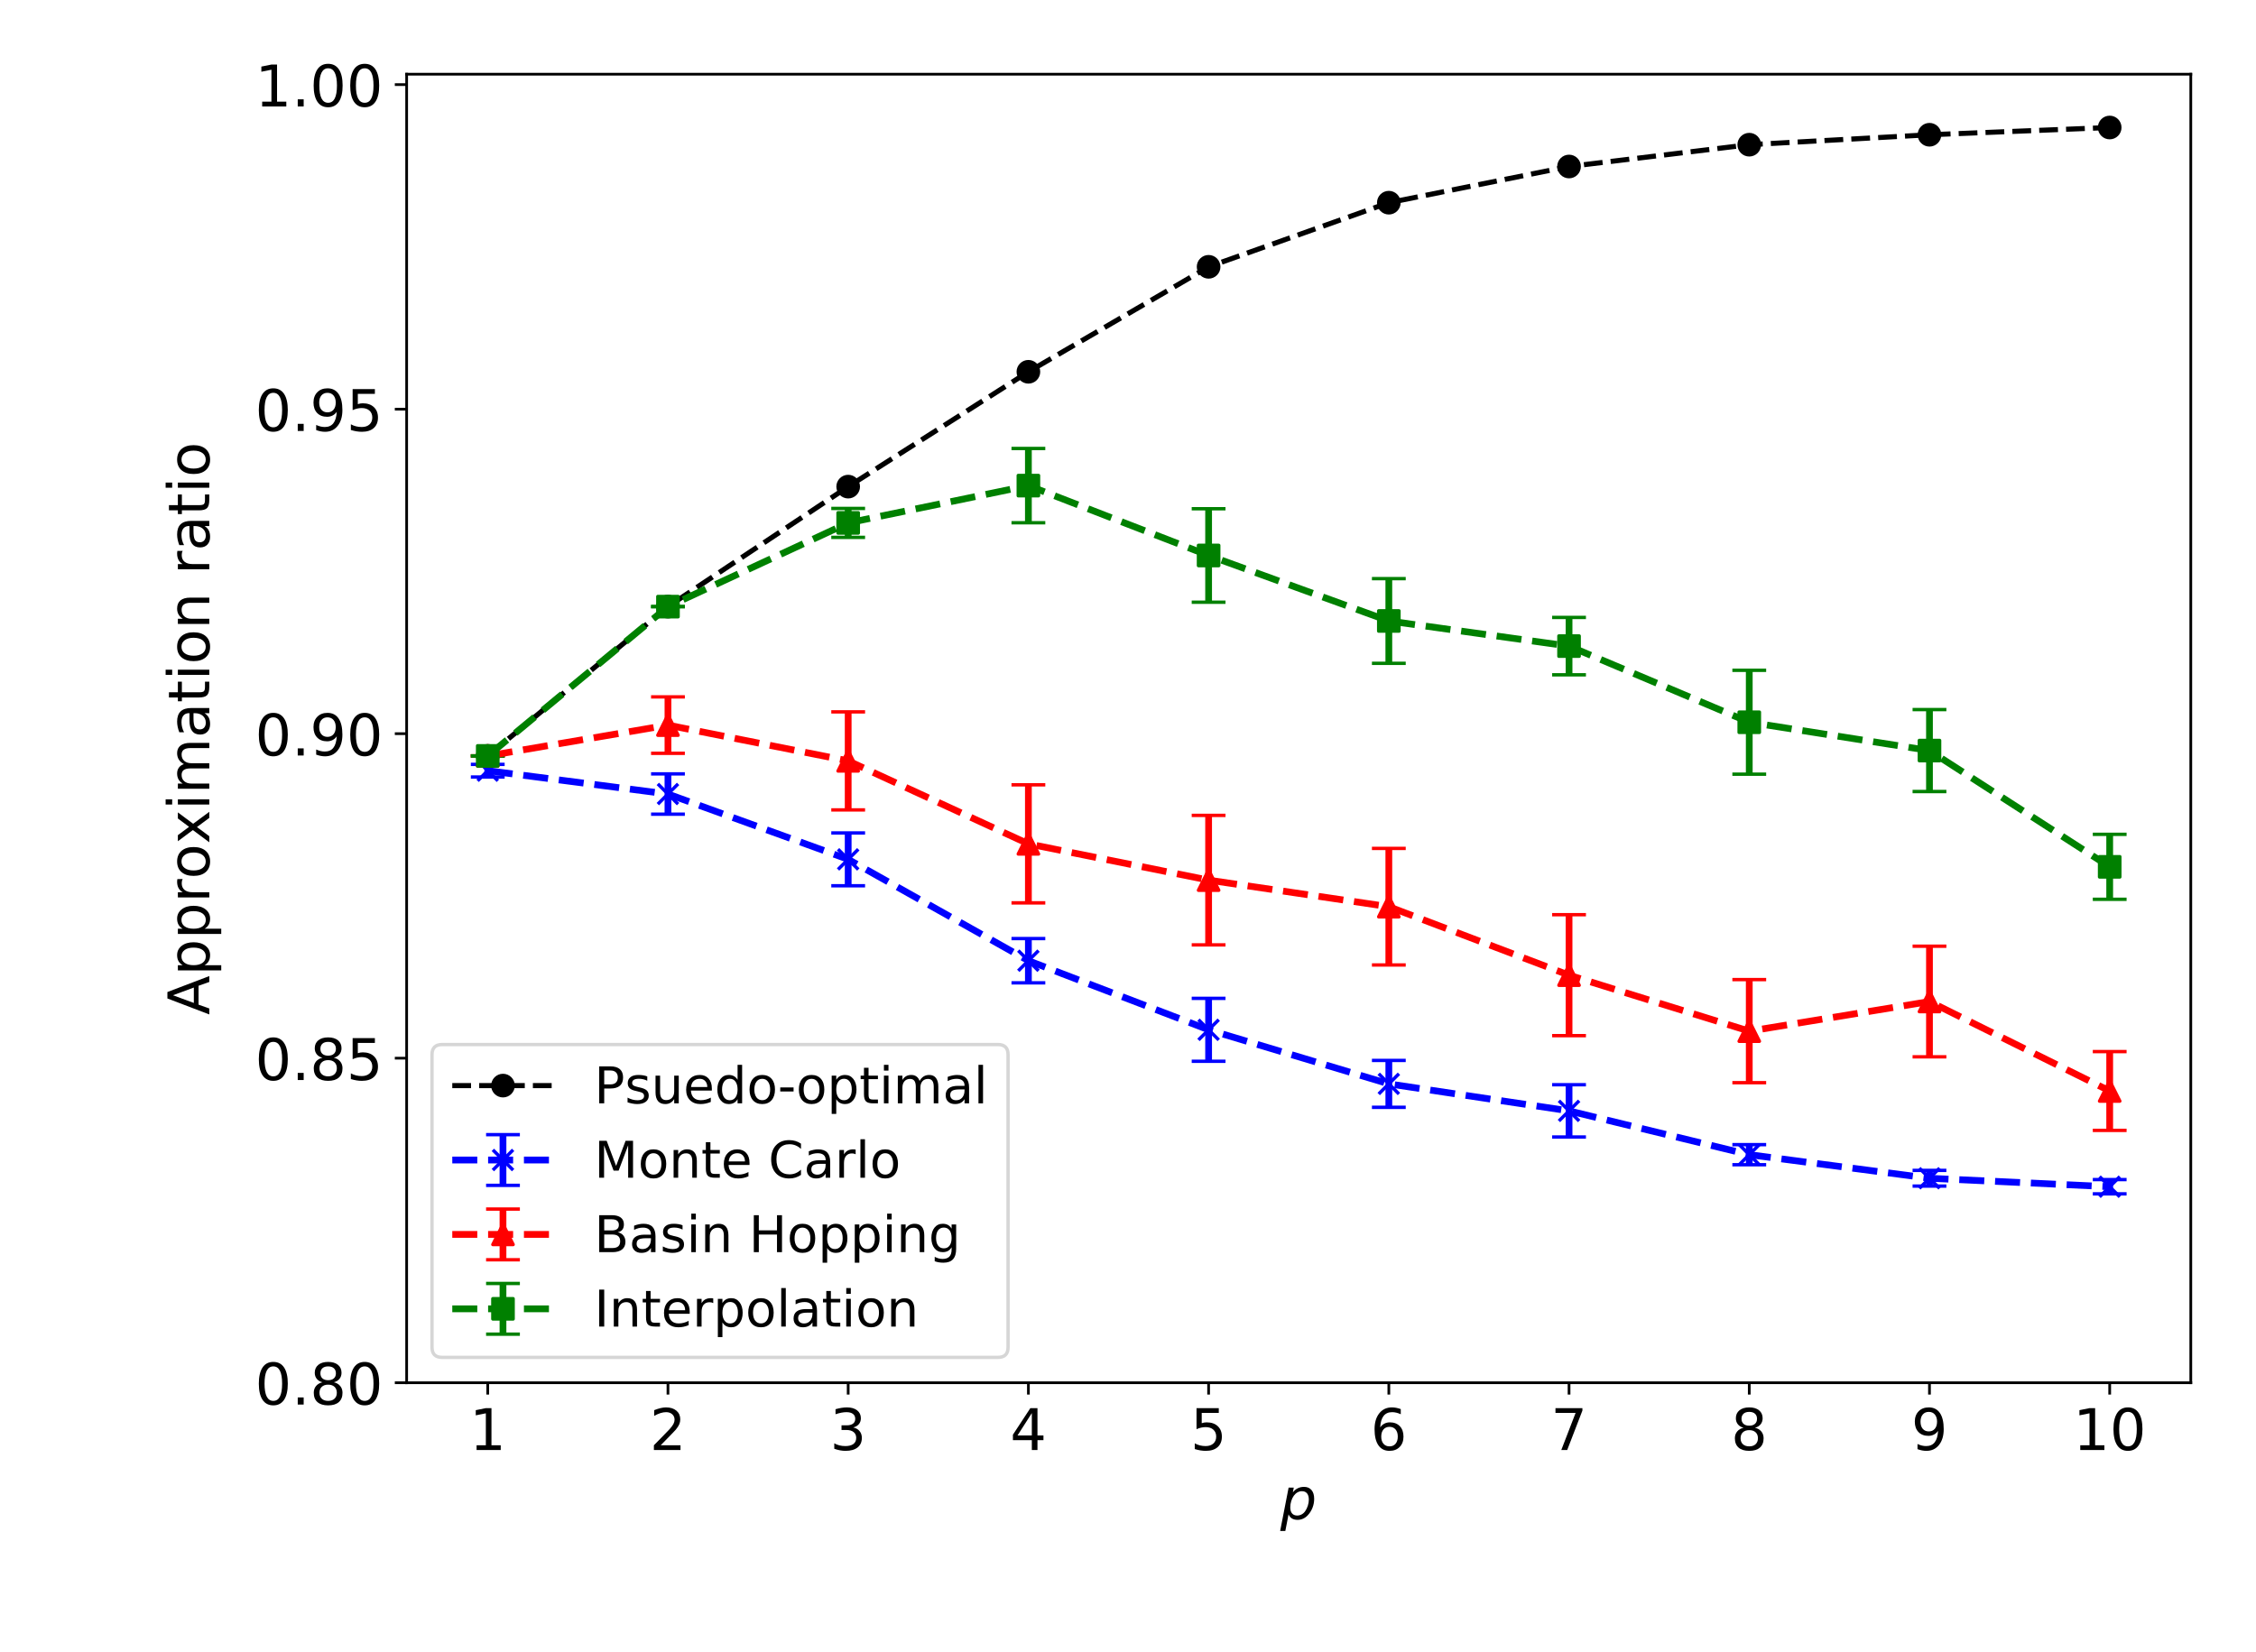 <?xml version="1.0" encoding="utf-8" standalone="no"?>
<!DOCTYPE svg PUBLIC "-//W3C//DTD SVG 1.1//EN"
  "http://www.w3.org/Graphics/SVG/1.1/DTD/svg11.dtd">
<!-- Created with matplotlib (https://matplotlib.org/) -->
<svg height="488.88pt" version="1.1" viewBox="0 0 667.44 488.88" width="667.44pt" xmlns="http://www.w3.org/2000/svg" xmlns:xlink="http://www.w3.org/1999/xlink">
 <defs>
  <style type="text/css">
*{stroke-linecap:butt;stroke-linejoin:round;}
  </style>
 </defs>
 <g id="figure_1">
  <g id="patch_1">
   <path d="M 0 488.88 
L 667.44 488.88 
L 667.44 0 
L 0 0 
z
" style="fill:#ffffff;"/>
  </g>
  <g id="axes_1">
   <g id="patch_2">
    <path d="M 120.307 409.154 
L 648.147 409.154 
L 648.147 21.953 
L 120.307 21.953 
z
" style="fill:#ffffff;"/>
   </g>
   <g id="matplotlib.axis_1">
    <g id="xtick_1">
     <g id="line2d_1">
      <defs>
       <path d="M 0 0 
L 0 3.5 
" id="mdbd15029bf" style="stroke:#000000;stroke-width:0.8;"/>
      </defs>
      <g>
       <use style="stroke:#000000;stroke-width:0.8;" x="144.3" xlink:href="#mdbd15029bf" y="409.154"/>
      </g>
     </g>
     <g id="text_1">
      <!-- 1 -->
      <defs>
       <path d="M 12.406 8.297 
L 28.516 8.297 
L 28.516 63.922 
L 10.984 60.406 
L 10.984 69.391 
L 28.422 72.906 
L 38.281 72.906 
L 38.281 8.297 
L 54.391 8.297 
L 54.391 0 
L 12.406 0 
z
" id="DejaVuSans-49"/>
      </defs>
      <g transform="translate(138.892 429.071)scale(0.17 -0.17)">
       <use xlink:href="#DejaVuSans-49"/>
      </g>
     </g>
    </g>
    <g id="xtick_2">
     <g id="line2d_2">
      <g>
       <use style="stroke:#000000;stroke-width:0.8;" x="197.617" xlink:href="#mdbd15029bf" y="409.154"/>
      </g>
     </g>
     <g id="text_2">
      <!-- 2 -->
      <defs>
       <path d="M 19.188 8.297 
L 53.609 8.297 
L 53.609 0 
L 7.328 0 
L 7.328 8.297 
Q 12.938 14.109 22.625 23.891 
Q 32.328 33.688 34.812 36.531 
Q 39.547 41.844 41.422 45.531 
Q 43.312 49.219 43.312 52.781 
Q 43.312 58.594 39.234 62.25 
Q 35.156 65.922 28.609 65.922 
Q 23.969 65.922 18.812 64.312 
Q 13.672 62.703 7.812 59.422 
L 7.812 69.391 
Q 13.766 71.781 18.938 73 
Q 24.125 74.219 28.422 74.219 
Q 39.75 74.219 46.484 68.547 
Q 53.219 62.891 53.219 53.422 
Q 53.219 48.922 51.531 44.891 
Q 49.859 40.875 45.406 35.406 
Q 44.188 33.984 37.641 27.219 
Q 31.109 20.453 19.188 8.297 
z
" id="DejaVuSans-50"/>
      </defs>
      <g transform="translate(192.209 429.071)scale(0.17 -0.17)">
       <use xlink:href="#DejaVuSans-50"/>
      </g>
     </g>
    </g>
    <g id="xtick_3">
     <g id="line2d_3">
      <g>
       <use style="stroke:#000000;stroke-width:0.8;" x="250.934" xlink:href="#mdbd15029bf" y="409.154"/>
      </g>
     </g>
     <g id="text_3">
      <!-- 3 -->
      <defs>
       <path d="M 40.578 39.312 
Q 47.656 37.797 51.625 33 
Q 55.609 28.219 55.609 21.188 
Q 55.609 10.406 48.188 4.484 
Q 40.766 -1.422 27.094 -1.422 
Q 22.516 -1.422 17.656 -0.516 
Q 12.797 0.391 7.625 2.203 
L 7.625 11.719 
Q 11.719 9.328 16.594 8.109 
Q 21.484 6.891 26.812 6.891 
Q 36.078 6.891 40.938 10.547 
Q 45.797 14.203 45.797 21.188 
Q 45.797 27.641 41.281 31.266 
Q 36.766 34.906 28.719 34.906 
L 20.219 34.906 
L 20.219 43.016 
L 29.109 43.016 
Q 36.375 43.016 40.234 45.922 
Q 44.094 48.828 44.094 54.297 
Q 44.094 59.906 40.109 62.906 
Q 36.141 65.922 28.719 65.922 
Q 24.656 65.922 20.016 65.031 
Q 15.375 64.156 9.812 62.312 
L 9.812 71.094 
Q 15.438 72.656 20.344 73.438 
Q 25.25 74.219 29.594 74.219 
Q 40.828 74.219 47.359 69.109 
Q 53.906 64.016 53.906 55.328 
Q 53.906 49.266 50.438 45.094 
Q 46.969 40.922 40.578 39.312 
z
" id="DejaVuSans-51"/>
      </defs>
      <g transform="translate(245.526 429.071)scale(0.17 -0.17)">
       <use xlink:href="#DejaVuSans-51"/>
      </g>
     </g>
    </g>
    <g id="xtick_4">
     <g id="line2d_4">
      <g>
       <use style="stroke:#000000;stroke-width:0.8;" x="304.251" xlink:href="#mdbd15029bf" y="409.154"/>
      </g>
     </g>
     <g id="text_4">
      <!-- 4 -->
      <defs>
       <path d="M 37.797 64.312 
L 12.891 25.391 
L 37.797 25.391 
z
M 35.203 72.906 
L 47.609 72.906 
L 47.609 25.391 
L 58.016 25.391 
L 58.016 17.188 
L 47.609 17.188 
L 47.609 0 
L 37.797 0 
L 37.797 17.188 
L 4.891 17.188 
L 4.891 26.703 
z
" id="DejaVuSans-52"/>
      </defs>
      <g transform="translate(298.843 429.071)scale(0.17 -0.17)">
       <use xlink:href="#DejaVuSans-52"/>
      </g>
     </g>
    </g>
    <g id="xtick_5">
     <g id="line2d_5">
      <g>
       <use style="stroke:#000000;stroke-width:0.8;" x="357.568" xlink:href="#mdbd15029bf" y="409.154"/>
      </g>
     </g>
     <g id="text_5">
      <!-- 5 -->
      <defs>
       <path d="M 10.797 72.906 
L 49.516 72.906 
L 49.516 64.594 
L 19.828 64.594 
L 19.828 46.734 
Q 21.969 47.469 24.109 47.828 
Q 26.266 48.188 28.422 48.188 
Q 40.625 48.188 47.75 41.5 
Q 54.891 34.812 54.891 23.391 
Q 54.891 11.625 47.562 5.094 
Q 40.234 -1.422 26.906 -1.422 
Q 22.312 -1.422 17.547 -0.641 
Q 12.797 0.141 7.719 1.703 
L 7.719 11.625 
Q 12.109 9.234 16.797 8.062 
Q 21.484 6.891 26.703 6.891 
Q 35.156 6.891 40.078 11.328 
Q 45.016 15.766 45.016 23.391 
Q 45.016 31 40.078 35.438 
Q 35.156 39.891 26.703 39.891 
Q 22.75 39.891 18.812 39.016 
Q 14.891 38.141 10.797 36.281 
z
" id="DejaVuSans-53"/>
      </defs>
      <g transform="translate(352.16 429.071)scale(0.17 -0.17)">
       <use xlink:href="#DejaVuSans-53"/>
      </g>
     </g>
    </g>
    <g id="xtick_6">
     <g id="line2d_6">
      <g>
       <use style="stroke:#000000;stroke-width:0.8;" x="410.886" xlink:href="#mdbd15029bf" y="409.154"/>
      </g>
     </g>
     <g id="text_6">
      <!-- 6 -->
      <defs>
       <path d="M 33.016 40.375 
Q 26.375 40.375 22.484 35.828 
Q 18.609 31.297 18.609 23.391 
Q 18.609 15.531 22.484 10.953 
Q 26.375 6.391 33.016 6.391 
Q 39.656 6.391 43.531 10.953 
Q 47.406 15.531 47.406 23.391 
Q 47.406 31.297 43.531 35.828 
Q 39.656 40.375 33.016 40.375 
z
M 52.594 71.297 
L 52.594 62.312 
Q 48.875 64.062 45.094 64.984 
Q 41.312 65.922 37.594 65.922 
Q 27.828 65.922 22.672 59.328 
Q 17.531 52.734 16.797 39.406 
Q 19.672 43.656 24.016 45.922 
Q 28.375 48.188 33.594 48.188 
Q 44.578 48.188 50.953 41.516 
Q 57.328 34.859 57.328 23.391 
Q 57.328 12.156 50.688 5.359 
Q 44.047 -1.422 33.016 -1.422 
Q 20.359 -1.422 13.672 8.266 
Q 6.984 17.969 6.984 36.375 
Q 6.984 53.656 15.188 63.938 
Q 23.391 74.219 37.203 74.219 
Q 40.922 74.219 44.703 73.484 
Q 48.484 72.75 52.594 71.297 
z
" id="DejaVuSans-54"/>
      </defs>
      <g transform="translate(405.477 429.071)scale(0.17 -0.17)">
       <use xlink:href="#DejaVuSans-54"/>
      </g>
     </g>
    </g>
    <g id="xtick_7">
     <g id="line2d_7">
      <g>
       <use style="stroke:#000000;stroke-width:0.8;" x="464.203" xlink:href="#mdbd15029bf" y="409.154"/>
      </g>
     </g>
     <g id="text_7">
      <!-- 7 -->
      <defs>
       <path d="M 8.203 72.906 
L 55.078 72.906 
L 55.078 68.703 
L 28.609 0 
L 18.312 0 
L 43.219 64.594 
L 8.203 64.594 
z
" id="DejaVuSans-55"/>
      </defs>
      <g transform="translate(458.795 429.071)scale(0.17 -0.17)">
       <use xlink:href="#DejaVuSans-55"/>
      </g>
     </g>
    </g>
    <g id="xtick_8">
     <g id="line2d_8">
      <g>
       <use style="stroke:#000000;stroke-width:0.8;" x="517.52" xlink:href="#mdbd15029bf" y="409.154"/>
      </g>
     </g>
     <g id="text_8">
      <!-- 8 -->
      <defs>
       <path d="M 31.781 34.625 
Q 24.75 34.625 20.719 30.859 
Q 16.703 27.094 16.703 20.516 
Q 16.703 13.922 20.719 10.156 
Q 24.75 6.391 31.781 6.391 
Q 38.812 6.391 42.859 10.172 
Q 46.922 13.969 46.922 20.516 
Q 46.922 27.094 42.891 30.859 
Q 38.875 34.625 31.781 34.625 
z
M 21.922 38.812 
Q 15.578 40.375 12.031 44.719 
Q 8.5 49.078 8.5 55.328 
Q 8.5 64.062 14.719 69.141 
Q 20.953 74.219 31.781 74.219 
Q 42.672 74.219 48.875 69.141 
Q 55.078 64.062 55.078 55.328 
Q 55.078 49.078 51.531 44.719 
Q 48 40.375 41.703 38.812 
Q 48.828 37.156 52.797 32.312 
Q 56.781 27.484 56.781 20.516 
Q 56.781 9.906 50.312 4.234 
Q 43.844 -1.422 31.781 -1.422 
Q 19.734 -1.422 13.25 4.234 
Q 6.781 9.906 6.781 20.516 
Q 6.781 27.484 10.781 32.312 
Q 14.797 37.156 21.922 38.812 
z
M 18.312 54.391 
Q 18.312 48.734 21.844 45.562 
Q 25.391 42.391 31.781 42.391 
Q 38.141 42.391 41.719 45.562 
Q 45.312 48.734 45.312 54.391 
Q 45.312 60.062 41.719 63.234 
Q 38.141 66.406 31.781 66.406 
Q 25.391 66.406 21.844 63.234 
Q 18.312 60.062 18.312 54.391 
z
" id="DejaVuSans-56"/>
      </defs>
      <g transform="translate(512.112 429.071)scale(0.17 -0.17)">
       <use xlink:href="#DejaVuSans-56"/>
      </g>
     </g>
    </g>
    <g id="xtick_9">
     <g id="line2d_9">
      <g>
       <use style="stroke:#000000;stroke-width:0.8;" x="570.837" xlink:href="#mdbd15029bf" y="409.154"/>
      </g>
     </g>
     <g id="text_9">
      <!-- 9 -->
      <defs>
       <path d="M 10.984 1.516 
L 10.984 10.5 
Q 14.703 8.734 18.5 7.812 
Q 22.312 6.891 25.984 6.891 
Q 35.75 6.891 40.891 13.453 
Q 46.047 20.016 46.781 33.406 
Q 43.953 29.203 39.594 26.953 
Q 35.25 24.703 29.984 24.703 
Q 19.047 24.703 12.672 31.312 
Q 6.297 37.938 6.297 49.422 
Q 6.297 60.641 12.938 67.422 
Q 19.578 74.219 30.609 74.219 
Q 43.266 74.219 49.922 64.516 
Q 56.594 54.828 56.594 36.375 
Q 56.594 19.141 48.406 8.859 
Q 40.234 -1.422 26.422 -1.422 
Q 22.703 -1.422 18.891 -0.688 
Q 15.094 0.047 10.984 1.516 
z
M 30.609 32.422 
Q 37.25 32.422 41.125 36.953 
Q 45.016 41.5 45.016 49.422 
Q 45.016 57.281 41.125 61.844 
Q 37.25 66.406 30.609 66.406 
Q 23.969 66.406 20.094 61.844 
Q 16.219 57.281 16.219 49.422 
Q 16.219 41.5 20.094 36.953 
Q 23.969 32.422 30.609 32.422 
z
" id="DejaVuSans-57"/>
      </defs>
      <g transform="translate(565.429 429.071)scale(0.17 -0.17)">
       <use xlink:href="#DejaVuSans-57"/>
      </g>
     </g>
    </g>
    <g id="xtick_10">
     <g id="line2d_10">
      <g>
       <use style="stroke:#000000;stroke-width:0.8;" x="624.154" xlink:href="#mdbd15029bf" y="409.154"/>
      </g>
     </g>
     <g id="text_10">
      <!-- 10 -->
      <defs>
       <path d="M 31.781 66.406 
Q 24.172 66.406 20.328 58.906 
Q 16.5 51.422 16.5 36.375 
Q 16.5 21.391 20.328 13.891 
Q 24.172 6.391 31.781 6.391 
Q 39.453 6.391 43.281 13.891 
Q 47.125 21.391 47.125 36.375 
Q 47.125 51.422 43.281 58.906 
Q 39.453 66.406 31.781 66.406 
z
M 31.781 74.219 
Q 44.047 74.219 50.516 64.516 
Q 56.984 54.828 56.984 36.375 
Q 56.984 17.969 50.516 8.266 
Q 44.047 -1.422 31.781 -1.422 
Q 19.531 -1.422 13.062 8.266 
Q 6.594 17.969 6.594 36.375 
Q 6.594 54.828 13.062 64.516 
Q 19.531 74.219 31.781 74.219 
z
" id="DejaVuSans-48"/>
      </defs>
      <g transform="translate(613.338 429.071)scale(0.17 -0.17)">
       <use xlink:href="#DejaVuSans-49"/>
       <use x="63.623" xlink:href="#DejaVuSans-48"/>
      </g>
     </g>
    </g>
    <g id="text_11">
     <!-- $p$ -->
     <defs>
      <path d="M 49.609 33.688 
Q 49.609 40.875 46.484 44.672 
Q 43.359 48.484 37.5 48.484 
Q 33.5 48.484 29.859 46.438 
Q 26.219 44.391 23.391 40.484 
Q 20.609 36.625 18.938 31.156 
Q 17.281 25.688 17.281 20.312 
Q 17.281 13.484 20.406 9.797 
Q 23.531 6.109 29.297 6.109 
Q 33.547 6.109 37.188 8.109 
Q 40.828 10.109 43.406 13.922 
Q 46.188 17.922 47.891 23.344 
Q 49.609 28.766 49.609 33.688 
z
M 21.781 46.391 
Q 25.391 51.125 30.297 53.562 
Q 35.203 56 41.219 56 
Q 49.609 56 54.25 50.5 
Q 58.891 45.016 58.891 35.109 
Q 58.891 27 56 19.656 
Q 53.125 12.312 47.703 6.5 
Q 44.094 2.641 39.547 0.609 
Q 35.016 -1.422 29.984 -1.422 
Q 24.172 -1.422 20.219 1 
Q 16.266 3.422 14.312 8.203 
L 8.688 -20.797 
L -0.297 -20.797 
L 14.406 54.688 
L 23.391 54.688 
z
" id="DejaVuSans-Oblique-112"/>
     </defs>
     <g transform="translate(378.787 449.49)scale(0.17 -0.17)">
      <use xlink:href="#DejaVuSans-Oblique-112"/>
     </g>
    </g>
   </g>
   <g id="matplotlib.axis_2">
    <g id="ytick_1">
     <g id="line2d_11">
      <defs>
       <path d="M 0 0 
L -3.5 0 
" id="m3dad6016a7" style="stroke:#000000;stroke-width:0.8;"/>
      </defs>
      <g>
       <use style="stroke:#000000;stroke-width:0.8;" x="120.307" xlink:href="#m3dad6016a7" y="409.154"/>
      </g>
     </g>
     <g id="text_12">
      <!-- 0.80 -->
      <defs>
       <path d="M 10.688 12.406 
L 21 12.406 
L 21 0 
L 10.688 0 
z
" id="DejaVuSans-46"/>
      </defs>
      <g transform="translate(75.456 415.613)scale(0.17 -0.17)">
       <use xlink:href="#DejaVuSans-48"/>
       <use x="63.623" xlink:href="#DejaVuSans-46"/>
       <use x="95.41" xlink:href="#DejaVuSans-56"/>
       <use x="159.033" xlink:href="#DejaVuSans-48"/>
      </g>
     </g>
    </g>
    <g id="ytick_2">
     <g id="line2d_12">
      <g>
       <use style="stroke:#000000;stroke-width:0.8;" x="120.307" xlink:href="#m3dad6016a7" y="313.125"/>
      </g>
     </g>
     <g id="text_13">
      <!-- 0.85 -->
      <g transform="translate(75.456 319.584)scale(0.17 -0.17)">
       <use xlink:href="#DejaVuSans-48"/>
       <use x="63.623" xlink:href="#DejaVuSans-46"/>
       <use x="95.41" xlink:href="#DejaVuSans-56"/>
       <use x="159.033" xlink:href="#DejaVuSans-53"/>
      </g>
     </g>
    </g>
    <g id="ytick_3">
     <g id="line2d_13">
      <g>
       <use style="stroke:#000000;stroke-width:0.8;" x="120.307" xlink:href="#m3dad6016a7" y="217.097"/>
      </g>
     </g>
     <g id="text_14">
      <!-- 0.90 -->
      <g transform="translate(75.456 223.555)scale(0.17 -0.17)">
       <use xlink:href="#DejaVuSans-48"/>
       <use x="63.623" xlink:href="#DejaVuSans-46"/>
       <use x="95.41" xlink:href="#DejaVuSans-57"/>
       <use x="159.033" xlink:href="#DejaVuSans-48"/>
      </g>
     </g>
    </g>
    <g id="ytick_4">
     <g id="line2d_14">
      <g>
       <use style="stroke:#000000;stroke-width:0.8;" x="120.307" xlink:href="#m3dad6016a7" y="121.068"/>
      </g>
     </g>
     <g id="text_15">
      <!-- 0.95 -->
      <g transform="translate(75.456 127.526)scale(0.17 -0.17)">
       <use xlink:href="#DejaVuSans-48"/>
       <use x="63.623" xlink:href="#DejaVuSans-46"/>
       <use x="95.41" xlink:href="#DejaVuSans-57"/>
       <use x="159.033" xlink:href="#DejaVuSans-53"/>
      </g>
     </g>
    </g>
    <g id="ytick_5">
     <g id="line2d_15">
      <g>
       <use style="stroke:#000000;stroke-width:0.8;" x="120.307" xlink:href="#m3dad6016a7" y="25.039"/>
      </g>
     </g>
     <g id="text_16">
      <!-- 1.00 -->
      <g transform="translate(75.456 31.498)scale(0.17 -0.17)">
       <use xlink:href="#DejaVuSans-49"/>
       <use x="63.623" xlink:href="#DejaVuSans-46"/>
       <use x="95.41" xlink:href="#DejaVuSans-48"/>
       <use x="159.033" xlink:href="#DejaVuSans-48"/>
      </g>
     </g>
    </g>
    <g id="text_17">
     <!-- Approximation ratio -->
     <defs>
      <path d="M 34.188 63.188 
L 20.797 26.906 
L 47.609 26.906 
z
M 28.609 72.906 
L 39.797 72.906 
L 67.578 0 
L 57.328 0 
L 50.688 18.703 
L 17.828 18.703 
L 11.188 0 
L 0.781 0 
z
" id="DejaVuSans-65"/>
      <path d="M 18.109 8.203 
L 18.109 -20.797 
L 9.078 -20.797 
L 9.078 54.688 
L 18.109 54.688 
L 18.109 46.391 
Q 20.953 51.266 25.266 53.625 
Q 29.594 56 35.594 56 
Q 45.562 56 51.781 48.094 
Q 58.016 40.188 58.016 27.297 
Q 58.016 14.406 51.781 6.484 
Q 45.562 -1.422 35.594 -1.422 
Q 29.594 -1.422 25.266 0.953 
Q 20.953 3.328 18.109 8.203 
z
M 48.688 27.297 
Q 48.688 37.203 44.609 42.844 
Q 40.531 48.484 33.406 48.484 
Q 26.266 48.484 22.188 42.844 
Q 18.109 37.203 18.109 27.297 
Q 18.109 17.391 22.188 11.75 
Q 26.266 6.109 33.406 6.109 
Q 40.531 6.109 44.609 11.75 
Q 48.688 17.391 48.688 27.297 
z
" id="DejaVuSans-112"/>
      <path d="M 41.109 46.297 
Q 39.594 47.172 37.812 47.578 
Q 36.031 48 33.891 48 
Q 26.266 48 22.188 43.047 
Q 18.109 38.094 18.109 28.812 
L 18.109 0 
L 9.078 0 
L 9.078 54.688 
L 18.109 54.688 
L 18.109 46.188 
Q 20.953 51.172 25.484 53.578 
Q 30.031 56 36.531 56 
Q 37.453 56 38.578 55.875 
Q 39.703 55.766 41.062 55.516 
z
" id="DejaVuSans-114"/>
      <path d="M 30.609 48.391 
Q 23.391 48.391 19.188 42.75 
Q 14.984 37.109 14.984 27.297 
Q 14.984 17.484 19.156 11.844 
Q 23.344 6.203 30.609 6.203 
Q 37.797 6.203 41.984 11.859 
Q 46.188 17.531 46.188 27.297 
Q 46.188 37.016 41.984 42.703 
Q 37.797 48.391 30.609 48.391 
z
M 30.609 56 
Q 42.328 56 49.016 48.375 
Q 55.719 40.766 55.719 27.297 
Q 55.719 13.875 49.016 6.219 
Q 42.328 -1.422 30.609 -1.422 
Q 18.844 -1.422 12.172 6.219 
Q 5.516 13.875 5.516 27.297 
Q 5.516 40.766 12.172 48.375 
Q 18.844 56 30.609 56 
z
" id="DejaVuSans-111"/>
      <path d="M 54.891 54.688 
L 35.109 28.078 
L 55.906 0 
L 45.312 0 
L 29.391 21.484 
L 13.484 0 
L 2.875 0 
L 24.125 28.609 
L 4.688 54.688 
L 15.281 54.688 
L 29.781 35.203 
L 44.281 54.688 
z
" id="DejaVuSans-120"/>
      <path d="M 9.422 54.688 
L 18.406 54.688 
L 18.406 0 
L 9.422 0 
z
M 9.422 75.984 
L 18.406 75.984 
L 18.406 64.594 
L 9.422 64.594 
z
" id="DejaVuSans-105"/>
      <path d="M 52 44.188 
Q 55.375 50.25 60.062 53.125 
Q 64.75 56 71.094 56 
Q 79.641 56 84.281 50.016 
Q 88.922 44.047 88.922 33.016 
L 88.922 0 
L 79.891 0 
L 79.891 32.719 
Q 79.891 40.578 77.094 44.375 
Q 74.312 48.188 68.609 48.188 
Q 61.625 48.188 57.562 43.547 
Q 53.516 38.922 53.516 30.906 
L 53.516 0 
L 44.484 0 
L 44.484 32.719 
Q 44.484 40.625 41.703 44.406 
Q 38.922 48.188 33.109 48.188 
Q 26.219 48.188 22.156 43.531 
Q 18.109 38.875 18.109 30.906 
L 18.109 0 
L 9.078 0 
L 9.078 54.688 
L 18.109 54.688 
L 18.109 46.188 
Q 21.188 51.219 25.484 53.609 
Q 29.781 56 35.688 56 
Q 41.656 56 45.828 52.969 
Q 50 49.953 52 44.188 
z
" id="DejaVuSans-109"/>
      <path d="M 34.281 27.484 
Q 23.391 27.484 19.188 25 
Q 14.984 22.516 14.984 16.5 
Q 14.984 11.719 18.141 8.906 
Q 21.297 6.109 26.703 6.109 
Q 34.188 6.109 38.703 11.406 
Q 43.219 16.703 43.219 25.484 
L 43.219 27.484 
z
M 52.203 31.203 
L 52.203 0 
L 43.219 0 
L 43.219 8.297 
Q 40.141 3.328 35.547 0.953 
Q 30.953 -1.422 24.312 -1.422 
Q 15.922 -1.422 10.953 3.297 
Q 6 8.016 6 15.922 
Q 6 25.141 12.172 29.828 
Q 18.359 34.516 30.609 34.516 
L 43.219 34.516 
L 43.219 35.406 
Q 43.219 41.609 39.141 45 
Q 35.062 48.391 27.688 48.391 
Q 23 48.391 18.547 47.266 
Q 14.109 46.141 10.016 43.891 
L 10.016 52.203 
Q 14.938 54.109 19.578 55.047 
Q 24.219 56 28.609 56 
Q 40.484 56 46.344 49.844 
Q 52.203 43.703 52.203 31.203 
z
" id="DejaVuSans-97"/>
      <path d="M 18.312 70.219 
L 18.312 54.688 
L 36.812 54.688 
L 36.812 47.703 
L 18.312 47.703 
L 18.312 18.016 
Q 18.312 11.328 20.141 9.422 
Q 21.969 7.516 27.594 7.516 
L 36.812 7.516 
L 36.812 0 
L 27.594 0 
Q 17.188 0 13.234 3.875 
Q 9.281 7.766 9.281 18.016 
L 9.281 47.703 
L 2.688 47.703 
L 2.688 54.688 
L 9.281 54.688 
L 9.281 70.219 
z
" id="DejaVuSans-116"/>
      <path d="M 54.891 33.016 
L 54.891 0 
L 45.906 0 
L 45.906 32.719 
Q 45.906 40.484 42.875 44.328 
Q 39.844 48.188 33.797 48.188 
Q 26.516 48.188 22.312 43.547 
Q 18.109 38.922 18.109 30.906 
L 18.109 0 
L 9.078 0 
L 9.078 54.688 
L 18.109 54.688 
L 18.109 46.188 
Q 21.344 51.125 25.703 53.562 
Q 30.078 56 35.797 56 
Q 45.219 56 50.047 50.172 
Q 54.891 44.344 54.891 33.016 
z
" id="DejaVuSans-110"/>
      <path id="DejaVuSans-32"/>
     </defs>
     <g transform="translate(61.92 300.311)rotate(-90)scale(0.17 -0.17)">
      <use xlink:href="#DejaVuSans-65"/>
      <use x="68.408" xlink:href="#DejaVuSans-112"/>
      <use x="131.885" xlink:href="#DejaVuSans-112"/>
      <use x="195.361" xlink:href="#DejaVuSans-114"/>
      <use x="236.443" xlink:href="#DejaVuSans-111"/>
      <use x="297.578" xlink:href="#DejaVuSans-120"/>
      <use x="356.758" xlink:href="#DejaVuSans-105"/>
      <use x="384.541" xlink:href="#DejaVuSans-109"/>
      <use x="481.953" xlink:href="#DejaVuSans-97"/>
      <use x="543.232" xlink:href="#DejaVuSans-116"/>
      <use x="582.441" xlink:href="#DejaVuSans-105"/>
      <use x="610.225" xlink:href="#DejaVuSans-111"/>
      <use x="671.406" xlink:href="#DejaVuSans-110"/>
      <use x="734.785" xlink:href="#DejaVuSans-32"/>
      <use x="766.572" xlink:href="#DejaVuSans-114"/>
      <use x="807.686" xlink:href="#DejaVuSans-97"/>
      <use x="868.965" xlink:href="#DejaVuSans-116"/>
      <use x="908.174" xlink:href="#DejaVuSans-105"/>
      <use x="935.957" xlink:href="#DejaVuSans-111"/>
     </g>
    </g>
   </g>
   <g id="line2d_16">
    <path clip-path="url(#p835067c9fb)" d="M 144.3 223.675 
L 197.617 179.498 
L 250.934 143.994 
L 304.251 110.013 
L 357.568 78.95 
L 410.886 59.976 
L 464.203 49.268 
L 517.52 42.814 
L 570.837 39.873 
L 624.154 37.73 
" style="fill:none;stroke:#000000;stroke-dasharray:5.55,2.4;stroke-dashoffset:0;stroke-width:1.5;"/>
    <defs>
     <path d="M 0 3 
C 0.796 3 1.559 2.684 2.121 2.121 
C 2.684 1.559 3 0.796 3 0 
C 3 -0.796 2.684 -1.559 2.121 -2.121 
C 1.559 -2.684 0.796 -3 0 -3 
C -0.796 -3 -1.559 -2.684 -2.121 -2.121 
C -2.684 -1.559 -3 -0.796 -3 0 
C -3 0.796 -2.684 1.559 -2.121 2.121 
C -1.559 2.684 -0.796 3 0 3 
z
" id="m806a4f4099" style="stroke:#000000;"/>
    </defs>
    <g clip-path="url(#p835067c9fb)">
     <use style="stroke:#000000;" x="144.3" xlink:href="#m806a4f4099" y="223.675"/>
     <use style="stroke:#000000;" x="197.617" xlink:href="#m806a4f4099" y="179.498"/>
     <use style="stroke:#000000;" x="250.934" xlink:href="#m806a4f4099" y="143.994"/>
     <use style="stroke:#000000;" x="304.251" xlink:href="#m806a4f4099" y="110.013"/>
     <use style="stroke:#000000;" x="357.568" xlink:href="#m806a4f4099" y="78.95"/>
     <use style="stroke:#000000;" x="410.886" xlink:href="#m806a4f4099" y="59.976"/>
     <use style="stroke:#000000;" x="464.203" xlink:href="#m806a4f4099" y="49.268"/>
     <use style="stroke:#000000;" x="517.52" xlink:href="#m806a4f4099" y="42.814"/>
     <use style="stroke:#000000;" x="570.837" xlink:href="#m806a4f4099" y="39.873"/>
     <use style="stroke:#000000;" x="624.154" xlink:href="#m806a4f4099" y="37.73"/>
    </g>
   </g>
   <g id="patch_3">
    <path d="M 120.307 409.154 
L 120.307 21.953 
" style="fill:none;stroke:#000000;stroke-linecap:square;stroke-linejoin:miter;stroke-width:0.8;"/>
   </g>
   <g id="patch_4">
    <path d="M 648.147 409.154 
L 648.147 21.953 
" style="fill:none;stroke:#000000;stroke-linecap:square;stroke-linejoin:miter;stroke-width:0.8;"/>
   </g>
   <g id="patch_5">
    <path d="M 120.307 409.154 
L 648.147 409.154 
" style="fill:none;stroke:#000000;stroke-linecap:square;stroke-linejoin:miter;stroke-width:0.8;"/>
   </g>
   <g id="patch_6">
    <path d="M 120.307 21.953 
L 648.147 21.953 
" style="fill:none;stroke:#000000;stroke-linecap:square;stroke-linejoin:miter;stroke-width:0.8;"/>
   </g>
   <g id="legend_1">
    <g id="patch_7">
     <path d="M 130.807 401.654 
L 295.235 401.654 
Q 298.235 401.654 298.235 398.654 
L 298.235 312.085 
Q 298.235 309.085 295.235 309.085 
L 130.807 309.085 
Q 127.807 309.085 127.807 312.085 
L 127.807 398.654 
Q 127.807 401.654 130.807 401.654 
z
" style="fill:#ffffff;opacity:0.8;stroke:#cccccc;stroke-linejoin:miter;"/>
    </g>
    <g id="line2d_17">
     <path d="M 133.807 321.233 
L 163.807 321.233 
" style="fill:none;stroke:#000000;stroke-dasharray:5.55,2.4;stroke-dashoffset:0;stroke-width:1.5;"/>
    </g>
    <g id="line2d_18">
     <g>
      <use style="stroke:#000000;" x="148.807" xlink:href="#m806a4f4099" y="321.233"/>
     </g>
    </g>
    <g id="text_18">
     <!-- Psuedo-optimal -->
     <defs>
      <path d="M 19.672 64.797 
L 19.672 37.406 
L 32.078 37.406 
Q 38.969 37.406 42.719 40.969 
Q 46.484 44.531 46.484 51.125 
Q 46.484 57.672 42.719 61.234 
Q 38.969 64.797 32.078 64.797 
z
M 9.812 72.906 
L 32.078 72.906 
Q 44.344 72.906 50.609 67.359 
Q 56.891 61.812 56.891 51.125 
Q 56.891 40.328 50.609 34.812 
Q 44.344 29.297 32.078 29.297 
L 19.672 29.297 
L 19.672 0 
L 9.812 0 
z
" id="DejaVuSans-80"/>
      <path d="M 44.281 53.078 
L 44.281 44.578 
Q 40.484 46.531 36.375 47.5 
Q 32.281 48.484 27.875 48.484 
Q 21.188 48.484 17.844 46.438 
Q 14.5 44.391 14.5 40.281 
Q 14.5 37.156 16.891 35.375 
Q 19.281 33.594 26.516 31.984 
L 29.594 31.297 
Q 39.156 29.25 43.188 25.516 
Q 47.219 21.781 47.219 15.094 
Q 47.219 7.469 41.188 3.016 
Q 35.156 -1.422 24.609 -1.422 
Q 20.219 -1.422 15.453 -0.562 
Q 10.688 0.297 5.422 2 
L 5.422 11.281 
Q 10.406 8.688 15.234 7.391 
Q 20.062 6.109 24.812 6.109 
Q 31.156 6.109 34.562 8.281 
Q 37.984 10.453 37.984 14.406 
Q 37.984 18.062 35.516 20.016 
Q 33.062 21.969 24.703 23.781 
L 21.578 24.516 
Q 13.234 26.266 9.516 29.906 
Q 5.812 33.547 5.812 39.891 
Q 5.812 47.609 11.281 51.797 
Q 16.75 56 26.812 56 
Q 31.781 56 36.172 55.266 
Q 40.578 54.547 44.281 53.078 
z
" id="DejaVuSans-115"/>
      <path d="M 8.5 21.578 
L 8.5 54.688 
L 17.484 54.688 
L 17.484 21.922 
Q 17.484 14.156 20.5 10.266 
Q 23.531 6.391 29.594 6.391 
Q 36.859 6.391 41.078 11.031 
Q 45.312 15.672 45.312 23.688 
L 45.312 54.688 
L 54.297 54.688 
L 54.297 0 
L 45.312 0 
L 45.312 8.406 
Q 42.047 3.422 37.719 1 
Q 33.406 -1.422 27.688 -1.422 
Q 18.266 -1.422 13.375 4.438 
Q 8.5 10.297 8.5 21.578 
z
M 31.109 56 
z
" id="DejaVuSans-117"/>
      <path d="M 56.203 29.594 
L 56.203 25.203 
L 14.891 25.203 
Q 15.484 15.922 20.484 11.062 
Q 25.484 6.203 34.422 6.203 
Q 39.594 6.203 44.453 7.469 
Q 49.312 8.734 54.109 11.281 
L 54.109 2.781 
Q 49.266 0.734 44.188 -0.344 
Q 39.109 -1.422 33.891 -1.422 
Q 20.797 -1.422 13.156 6.188 
Q 5.516 13.812 5.516 26.812 
Q 5.516 40.234 12.766 48.109 
Q 20.016 56 32.328 56 
Q 43.359 56 49.781 48.891 
Q 56.203 41.797 56.203 29.594 
z
M 47.219 32.234 
Q 47.125 39.594 43.094 43.984 
Q 39.062 48.391 32.422 48.391 
Q 24.906 48.391 20.391 44.141 
Q 15.875 39.891 15.188 32.172 
z
" id="DejaVuSans-101"/>
      <path d="M 45.406 46.391 
L 45.406 75.984 
L 54.391 75.984 
L 54.391 0 
L 45.406 0 
L 45.406 8.203 
Q 42.578 3.328 38.25 0.953 
Q 33.938 -1.422 27.875 -1.422 
Q 17.969 -1.422 11.734 6.484 
Q 5.516 14.406 5.516 27.297 
Q 5.516 40.188 11.734 48.094 
Q 17.969 56 27.875 56 
Q 33.938 56 38.25 53.625 
Q 42.578 51.266 45.406 46.391 
z
M 14.797 27.297 
Q 14.797 17.391 18.875 11.75 
Q 22.953 6.109 30.078 6.109 
Q 37.203 6.109 41.297 11.75 
Q 45.406 17.391 45.406 27.297 
Q 45.406 37.203 41.297 42.844 
Q 37.203 48.484 30.078 48.484 
Q 22.953 48.484 18.875 42.844 
Q 14.797 37.203 14.797 27.297 
z
" id="DejaVuSans-100"/>
      <path d="M 4.891 31.391 
L 31.203 31.391 
L 31.203 23.391 
L 4.891 23.391 
z
" id="DejaVuSans-45"/>
      <path d="M 9.422 75.984 
L 18.406 75.984 
L 18.406 0 
L 9.422 0 
z
" id="DejaVuSans-108"/>
     </defs>
     <g transform="translate(175.807 326.483)scale(0.15 -0.15)">
      <use xlink:href="#DejaVuSans-80"/>
      <use x="60.287" xlink:href="#DejaVuSans-115"/>
      <use x="112.387" xlink:href="#DejaVuSans-117"/>
      <use x="175.766" xlink:href="#DejaVuSans-101"/>
      <use x="237.289" xlink:href="#DejaVuSans-100"/>
      <use x="300.766" xlink:href="#DejaVuSans-111"/>
      <use x="361.963" xlink:href="#DejaVuSans-45"/>
      <use x="398.062" xlink:href="#DejaVuSans-111"/>
      <use x="459.244" xlink:href="#DejaVuSans-112"/>
      <use x="522.721" xlink:href="#DejaVuSans-116"/>
      <use x="561.93" xlink:href="#DejaVuSans-105"/>
      <use x="589.713" xlink:href="#DejaVuSans-109"/>
      <use x="687.125" xlink:href="#DejaVuSans-97"/>
      <use x="748.404" xlink:href="#DejaVuSans-108"/>
     </g>
    </g>
    <g id="LineCollection_1">
     <path d="M 148.807 350.75 
L 148.807 335.75 
" style="fill:none;stroke:#0000ff;stroke-width:2;"/>
    </g>
    <g id="line2d_19">
     <defs>
      <path d="M 5 0 
L -5 -0 
" id="m87317a3d74" style="stroke:#0000ff;"/>
     </defs>
     <g>
      <use style="fill:#0000ff;stroke:#0000ff;" x="148.807" xlink:href="#m87317a3d74" y="350.75"/>
     </g>
    </g>
    <g id="line2d_20">
     <g>
      <use style="fill:#0000ff;stroke:#0000ff;" x="148.807" xlink:href="#m87317a3d74" y="335.75"/>
     </g>
    </g>
    <g id="line2d_21">
     <path d="M 133.807 343.25 
L 163.807 343.25 
" style="fill:none;stroke:#0000ff;stroke-dasharray:7.4,3.2;stroke-dashoffset:0;stroke-width:2;"/>
    </g>
    <g id="line2d_22">
     <defs>
      <path d="M -3 3 
L 3 -3 
M -3 -3 
L 3 3 
" id="ma467f3e29b" style="stroke:#0000ff;"/>
     </defs>
     <g>
      <use style="fill:#0000ff;stroke:#0000ff;" x="148.807" xlink:href="#ma467f3e29b" y="343.25"/>
     </g>
    </g>
    <g id="text_19">
     <!-- Monte Carlo -->
     <defs>
      <path d="M 9.812 72.906 
L 24.516 72.906 
L 43.109 23.297 
L 61.812 72.906 
L 76.516 72.906 
L 76.516 0 
L 66.891 0 
L 66.891 64.016 
L 48.094 14.016 
L 38.188 14.016 
L 19.391 64.016 
L 19.391 0 
L 9.812 0 
z
" id="DejaVuSans-77"/>
      <path d="M 64.406 67.281 
L 64.406 56.891 
Q 59.422 61.531 53.781 63.812 
Q 48.141 66.109 41.797 66.109 
Q 29.297 66.109 22.656 58.469 
Q 16.016 50.828 16.016 36.375 
Q 16.016 21.969 22.656 14.328 
Q 29.297 6.688 41.797 6.688 
Q 48.141 6.688 53.781 8.984 
Q 59.422 11.281 64.406 15.922 
L 64.406 5.609 
Q 59.234 2.094 53.438 0.328 
Q 47.656 -1.422 41.219 -1.422 
Q 24.656 -1.422 15.125 8.703 
Q 5.609 18.844 5.609 36.375 
Q 5.609 53.953 15.125 64.078 
Q 24.656 74.219 41.219 74.219 
Q 47.75 74.219 53.531 72.484 
Q 59.328 70.75 64.406 67.281 
z
" id="DejaVuSans-67"/>
     </defs>
     <g transform="translate(175.807 348.5)scale(0.15 -0.15)">
      <use xlink:href="#DejaVuSans-77"/>
      <use x="86.279" xlink:href="#DejaVuSans-111"/>
      <use x="147.461" xlink:href="#DejaVuSans-110"/>
      <use x="210.84" xlink:href="#DejaVuSans-116"/>
      <use x="250.049" xlink:href="#DejaVuSans-101"/>
      <use x="311.572" xlink:href="#DejaVuSans-32"/>
      <use x="343.359" xlink:href="#DejaVuSans-67"/>
      <use x="413.184" xlink:href="#DejaVuSans-97"/>
      <use x="474.463" xlink:href="#DejaVuSans-114"/>
      <use x="515.576" xlink:href="#DejaVuSans-108"/>
      <use x="543.359" xlink:href="#DejaVuSans-111"/>
     </g>
    </g>
    <g id="LineCollection_2">
     <path d="M 148.807 372.767 
L 148.807 357.767 
" style="fill:none;stroke:#ff0000;stroke-width:2;"/>
    </g>
    <g id="line2d_23">
     <defs>
      <path d="M 5 0 
L -5 -0 
" id="m89ebeef62d" style="stroke:#ff0000;"/>
     </defs>
     <g>
      <use style="fill:#ff0000;stroke:#ff0000;" x="148.807" xlink:href="#m89ebeef62d" y="372.767"/>
     </g>
    </g>
    <g id="line2d_24">
     <g>
      <use style="fill:#ff0000;stroke:#ff0000;" x="148.807" xlink:href="#m89ebeef62d" y="357.767"/>
     </g>
    </g>
    <g id="line2d_25">
     <path d="M 133.807 365.267 
L 163.807 365.267 
" style="fill:none;stroke:#ff0000;stroke-dasharray:7.4,3.2;stroke-dashoffset:0;stroke-width:2;"/>
    </g>
    <g id="line2d_26">
     <defs>
      <path d="M 0 -3 
L -3 3 
L 3 3 
z
" id="mfffc665285" style="stroke:#ff0000;stroke-linejoin:miter;"/>
     </defs>
     <g>
      <use style="fill:#ff0000;stroke:#ff0000;stroke-linejoin:miter;" x="148.807" xlink:href="#mfffc665285" y="365.267"/>
     </g>
    </g>
    <g id="text_20">
     <!-- Basin Hopping -->
     <defs>
      <path d="M 19.672 34.812 
L 19.672 8.109 
L 35.5 8.109 
Q 43.453 8.109 47.281 11.406 
Q 51.125 14.703 51.125 21.484 
Q 51.125 28.328 47.281 31.562 
Q 43.453 34.812 35.5 34.812 
z
M 19.672 64.797 
L 19.672 42.828 
L 34.281 42.828 
Q 41.5 42.828 45.031 45.531 
Q 48.578 48.25 48.578 53.812 
Q 48.578 59.328 45.031 62.062 
Q 41.5 64.797 34.281 64.797 
z
M 9.812 72.906 
L 35.016 72.906 
Q 46.297 72.906 52.391 68.219 
Q 58.5 63.531 58.5 54.891 
Q 58.5 48.188 55.375 44.234 
Q 52.25 40.281 46.188 39.312 
Q 53.469 37.75 57.5 32.781 
Q 61.531 27.828 61.531 20.406 
Q 61.531 10.641 54.891 5.312 
Q 48.25 0 35.984 0 
L 9.812 0 
z
" id="DejaVuSans-66"/>
      <path d="M 9.812 72.906 
L 19.672 72.906 
L 19.672 43.016 
L 55.516 43.016 
L 55.516 72.906 
L 65.375 72.906 
L 65.375 0 
L 55.516 0 
L 55.516 34.719 
L 19.672 34.719 
L 19.672 0 
L 9.812 0 
z
" id="DejaVuSans-72"/>
      <path d="M 45.406 27.984 
Q 45.406 37.75 41.375 43.109 
Q 37.359 48.484 30.078 48.484 
Q 22.859 48.484 18.828 43.109 
Q 14.797 37.75 14.797 27.984 
Q 14.797 18.266 18.828 12.891 
Q 22.859 7.516 30.078 7.516 
Q 37.359 7.516 41.375 12.891 
Q 45.406 18.266 45.406 27.984 
z
M 54.391 6.781 
Q 54.391 -7.172 48.188 -13.984 
Q 42 -20.797 29.203 -20.797 
Q 24.469 -20.797 20.266 -20.094 
Q 16.062 -19.391 12.109 -17.922 
L 12.109 -9.188 
Q 16.062 -11.328 19.922 -12.344 
Q 23.781 -13.375 27.781 -13.375 
Q 36.625 -13.375 41.016 -8.766 
Q 45.406 -4.156 45.406 5.172 
L 45.406 9.625 
Q 42.625 4.781 38.281 2.391 
Q 33.938 0 27.875 0 
Q 17.828 0 11.672 7.656 
Q 5.516 15.328 5.516 27.984 
Q 5.516 40.672 11.672 48.328 
Q 17.828 56 27.875 56 
Q 33.938 56 38.281 53.609 
Q 42.625 51.219 45.406 46.391 
L 45.406 54.688 
L 54.391 54.688 
z
" id="DejaVuSans-103"/>
     </defs>
     <g transform="translate(175.807 370.517)scale(0.15 -0.15)">
      <use xlink:href="#DejaVuSans-66"/>
      <use x="68.604" xlink:href="#DejaVuSans-97"/>
      <use x="129.883" xlink:href="#DejaVuSans-115"/>
      <use x="181.982" xlink:href="#DejaVuSans-105"/>
      <use x="209.766" xlink:href="#DejaVuSans-110"/>
      <use x="273.145" xlink:href="#DejaVuSans-32"/>
      <use x="304.932" xlink:href="#DejaVuSans-72"/>
      <use x="380.127" xlink:href="#DejaVuSans-111"/>
      <use x="441.309" xlink:href="#DejaVuSans-112"/>
      <use x="504.785" xlink:href="#DejaVuSans-112"/>
      <use x="568.262" xlink:href="#DejaVuSans-105"/>
      <use x="596.045" xlink:href="#DejaVuSans-110"/>
      <use x="659.424" xlink:href="#DejaVuSans-103"/>
     </g>
    </g>
    <g id="LineCollection_3">
     <path d="M 148.807 394.785 
L 148.807 379.785 
" style="fill:none;stroke:#008000;stroke-width:2;"/>
    </g>
    <g id="line2d_27">
     <defs>
      <path d="M 5 0 
L -5 -0 
" id="mff32479cac" style="stroke:#008000;"/>
     </defs>
     <g>
      <use style="fill:#008000;stroke:#008000;" x="148.807" xlink:href="#mff32479cac" y="394.785"/>
     </g>
    </g>
    <g id="line2d_28">
     <g>
      <use style="fill:#008000;stroke:#008000;" x="148.807" xlink:href="#mff32479cac" y="379.785"/>
     </g>
    </g>
    <g id="line2d_29">
     <path d="M 133.807 387.285 
L 163.807 387.285 
" style="fill:none;stroke:#008000;stroke-dasharray:7.4,3.2;stroke-dashoffset:0;stroke-width:2;"/>
    </g>
    <g id="line2d_30">
     <defs>
      <path d="M -3 3 
L 3 3 
L 3 -3 
L -3 -3 
z
" id="m713c432d96" style="stroke:#008000;stroke-linejoin:miter;"/>
     </defs>
     <g>
      <use style="fill:#008000;stroke:#008000;stroke-linejoin:miter;" x="148.807" xlink:href="#m713c432d96" y="387.285"/>
     </g>
    </g>
    <g id="text_21">
     <!-- Interpolation -->
     <defs>
      <path d="M 9.812 72.906 
L 19.672 72.906 
L 19.672 0 
L 9.812 0 
z
" id="DejaVuSans-73"/>
     </defs>
     <g transform="translate(175.807 392.535)scale(0.15 -0.15)">
      <use xlink:href="#DejaVuSans-73"/>
      <use x="29.492" xlink:href="#DejaVuSans-110"/>
      <use x="92.871" xlink:href="#DejaVuSans-116"/>
      <use x="132.08" xlink:href="#DejaVuSans-101"/>
      <use x="193.604" xlink:href="#DejaVuSans-114"/>
      <use x="234.717" xlink:href="#DejaVuSans-112"/>
      <use x="298.193" xlink:href="#DejaVuSans-111"/>
      <use x="359.375" xlink:href="#DejaVuSans-108"/>
      <use x="387.158" xlink:href="#DejaVuSans-97"/>
      <use x="448.438" xlink:href="#DejaVuSans-116"/>
      <use x="487.646" xlink:href="#DejaVuSans-105"/>
      <use x="515.43" xlink:href="#DejaVuSans-111"/>
      <use x="576.611" xlink:href="#DejaVuSans-110"/>
     </g>
    </g>
   </g>
   <g id="LineCollection_4">
    <path clip-path="url(#p835067c9fb)" d="M 144.3 229.912 
L 144.3 226.18 
" style="fill:none;stroke:#0000ff;stroke-width:2;"/>
    <path clip-path="url(#p835067c9fb)" d="M 197.617 240.912 
L 197.617 228.995 
" style="fill:none;stroke:#0000ff;stroke-width:2;"/>
    <path clip-path="url(#p835067c9fb)" d="M 250.934 262.103 
L 250.934 246.47 
" style="fill:none;stroke:#0000ff;stroke-width:2;"/>
    <path clip-path="url(#p835067c9fb)" d="M 304.251 290.826 
L 304.251 277.729 
" style="fill:none;stroke:#0000ff;stroke-width:2;"/>
    <path clip-path="url(#p835067c9fb)" d="M 357.568 314.03 
L 357.568 295.417 
" style="fill:none;stroke:#0000ff;stroke-width:2;"/>
    <path clip-path="url(#p835067c9fb)" d="M 410.886 327.66 
L 410.886 313.784 
" style="fill:none;stroke:#0000ff;stroke-width:2;"/>
    <path clip-path="url(#p835067c9fb)" d="M 464.203 336.444 
L 464.203 320.975 
" style="fill:none;stroke:#0000ff;stroke-width:2;"/>
    <path clip-path="url(#p835067c9fb)" d="M 517.52 344.641 
L 517.52 338.702 
" style="fill:none;stroke:#0000ff;stroke-width:2;"/>
    <path clip-path="url(#p835067c9fb)" d="M 570.837 350.972 
L 570.837 346.327 
" style="fill:none;stroke:#0000ff;stroke-width:2;"/>
    <path clip-path="url(#p835067c9fb)" d="M 624.154 353.265 
L 624.154 349.047 
" style="fill:none;stroke:#0000ff;stroke-width:2;"/>
   </g>
   <g id="LineCollection_5">
    <path clip-path="url(#p835067c9fb)" d="M 144.3 223.675 
L 144.3 223.675 
" style="fill:none;stroke:#ff0000;stroke-width:2;"/>
    <path clip-path="url(#p835067c9fb)" d="M 197.617 222.907 
L 197.617 206.212 
" style="fill:none;stroke:#ff0000;stroke-width:2;"/>
    <path clip-path="url(#p835067c9fb)" d="M 250.934 239.65 
L 250.934 210.639 
" style="fill:none;stroke:#ff0000;stroke-width:2;"/>
    <path clip-path="url(#p835067c9fb)" d="M 304.251 267.163 
L 304.251 232.241 
" style="fill:none;stroke:#ff0000;stroke-width:2;"/>
    <path clip-path="url(#p835067c9fb)" d="M 357.568 279.588 
L 357.568 241.274 
" style="fill:none;stroke:#ff0000;stroke-width:2;"/>
    <path clip-path="url(#p835067c9fb)" d="M 410.886 285.544 
L 410.886 251.042 
" style="fill:none;stroke:#ff0000;stroke-width:2;"/>
    <path clip-path="url(#p835067c9fb)" d="M 464.203 306.453 
L 464.203 270.659 
" style="fill:none;stroke:#ff0000;stroke-width:2;"/>
    <path clip-path="url(#p835067c9fb)" d="M 517.52 320.375 
L 517.52 289.863 
" style="fill:none;stroke:#ff0000;stroke-width:2;"/>
    <path clip-path="url(#p835067c9fb)" d="M 570.837 312.725 
L 570.837 279.982 
" style="fill:none;stroke:#ff0000;stroke-width:2;"/>
    <path clip-path="url(#p835067c9fb)" d="M 624.154 334.478 
L 624.154 311.172 
" style="fill:none;stroke:#ff0000;stroke-width:2;"/>
   </g>
   <g id="LineCollection_6">
    <path clip-path="url(#p835067c9fb)" d="M 144.3 223.675 
L 144.3 223.675 
" style="fill:none;stroke:#008000;stroke-width:2;"/>
    <path clip-path="url(#p835067c9fb)" d="M 197.617 179.505 
L 197.617 179.498 
" style="fill:none;stroke:#008000;stroke-width:2;"/>
    <path clip-path="url(#p835067c9fb)" d="M 250.934 159.009 
L 250.934 150.443 
" style="fill:none;stroke:#008000;stroke-width:2;"/>
    <path clip-path="url(#p835067c9fb)" d="M 304.251 154.691 
L 304.251 132.699 
" style="fill:none;stroke:#008000;stroke-width:2;"/>
    <path clip-path="url(#p835067c9fb)" d="M 357.568 178.199 
L 357.568 150.54 
" style="fill:none;stroke:#008000;stroke-width:2;"/>
    <path clip-path="url(#p835067c9fb)" d="M 410.886 196.283 
L 410.886 171.213 
" style="fill:none;stroke:#008000;stroke-width:2;"/>
    <path clip-path="url(#p835067c9fb)" d="M 464.203 199.676 
L 464.203 182.694 
" style="fill:none;stroke:#008000;stroke-width:2;"/>
    <path clip-path="url(#p835067c9fb)" d="M 517.52 229.082 
L 517.52 198.351 
" style="fill:none;stroke:#008000;stroke-width:2;"/>
    <path clip-path="url(#p835067c9fb)" d="M 570.837 234.218 
L 570.837 209.974 
" style="fill:none;stroke:#008000;stroke-width:2;"/>
    <path clip-path="url(#p835067c9fb)" d="M 624.154 266.105 
L 624.154 246.889 
" style="fill:none;stroke:#008000;stroke-width:2;"/>
   </g>
   <g id="line2d_31">
    <g clip-path="url(#p835067c9fb)">
     <use style="fill:#0000ff;stroke:#0000ff;" x="144.3" xlink:href="#m87317a3d74" y="229.912"/>
     <use style="fill:#0000ff;stroke:#0000ff;" x="197.617" xlink:href="#m87317a3d74" y="240.912"/>
     <use style="fill:#0000ff;stroke:#0000ff;" x="250.934" xlink:href="#m87317a3d74" y="262.103"/>
     <use style="fill:#0000ff;stroke:#0000ff;" x="304.251" xlink:href="#m87317a3d74" y="290.826"/>
     <use style="fill:#0000ff;stroke:#0000ff;" x="357.568" xlink:href="#m87317a3d74" y="314.03"/>
     <use style="fill:#0000ff;stroke:#0000ff;" x="410.886" xlink:href="#m87317a3d74" y="327.66"/>
     <use style="fill:#0000ff;stroke:#0000ff;" x="464.203" xlink:href="#m87317a3d74" y="336.444"/>
     <use style="fill:#0000ff;stroke:#0000ff;" x="517.52" xlink:href="#m87317a3d74" y="344.641"/>
     <use style="fill:#0000ff;stroke:#0000ff;" x="570.837" xlink:href="#m87317a3d74" y="350.972"/>
     <use style="fill:#0000ff;stroke:#0000ff;" x="624.154" xlink:href="#m87317a3d74" y="353.265"/>
    </g>
   </g>
   <g id="line2d_32">
    <g clip-path="url(#p835067c9fb)">
     <use style="fill:#0000ff;stroke:#0000ff;" x="144.3" xlink:href="#m87317a3d74" y="226.18"/>
     <use style="fill:#0000ff;stroke:#0000ff;" x="197.617" xlink:href="#m87317a3d74" y="228.995"/>
     <use style="fill:#0000ff;stroke:#0000ff;" x="250.934" xlink:href="#m87317a3d74" y="246.47"/>
     <use style="fill:#0000ff;stroke:#0000ff;" x="304.251" xlink:href="#m87317a3d74" y="277.729"/>
     <use style="fill:#0000ff;stroke:#0000ff;" x="357.568" xlink:href="#m87317a3d74" y="295.417"/>
     <use style="fill:#0000ff;stroke:#0000ff;" x="410.886" xlink:href="#m87317a3d74" y="313.784"/>
     <use style="fill:#0000ff;stroke:#0000ff;" x="464.203" xlink:href="#m87317a3d74" y="320.975"/>
     <use style="fill:#0000ff;stroke:#0000ff;" x="517.52" xlink:href="#m87317a3d74" y="338.702"/>
     <use style="fill:#0000ff;stroke:#0000ff;" x="570.837" xlink:href="#m87317a3d74" y="346.327"/>
     <use style="fill:#0000ff;stroke:#0000ff;" x="624.154" xlink:href="#m87317a3d74" y="349.047"/>
    </g>
   </g>
   <g id="line2d_33">
    <g clip-path="url(#p835067c9fb)">
     <use style="fill:#ff0000;stroke:#ff0000;" x="144.3" xlink:href="#m89ebeef62d" y="223.675"/>
     <use style="fill:#ff0000;stroke:#ff0000;" x="197.617" xlink:href="#m89ebeef62d" y="222.907"/>
     <use style="fill:#ff0000;stroke:#ff0000;" x="250.934" xlink:href="#m89ebeef62d" y="239.65"/>
     <use style="fill:#ff0000;stroke:#ff0000;" x="304.251" xlink:href="#m89ebeef62d" y="267.163"/>
     <use style="fill:#ff0000;stroke:#ff0000;" x="357.568" xlink:href="#m89ebeef62d" y="279.588"/>
     <use style="fill:#ff0000;stroke:#ff0000;" x="410.886" xlink:href="#m89ebeef62d" y="285.544"/>
     <use style="fill:#ff0000;stroke:#ff0000;" x="464.203" xlink:href="#m89ebeef62d" y="306.453"/>
     <use style="fill:#ff0000;stroke:#ff0000;" x="517.52" xlink:href="#m89ebeef62d" y="320.375"/>
     <use style="fill:#ff0000;stroke:#ff0000;" x="570.837" xlink:href="#m89ebeef62d" y="312.725"/>
     <use style="fill:#ff0000;stroke:#ff0000;" x="624.154" xlink:href="#m89ebeef62d" y="334.478"/>
    </g>
   </g>
   <g id="line2d_34">
    <g clip-path="url(#p835067c9fb)">
     <use style="fill:#ff0000;stroke:#ff0000;" x="144.3" xlink:href="#m89ebeef62d" y="223.675"/>
     <use style="fill:#ff0000;stroke:#ff0000;" x="197.617" xlink:href="#m89ebeef62d" y="206.212"/>
     <use style="fill:#ff0000;stroke:#ff0000;" x="250.934" xlink:href="#m89ebeef62d" y="210.639"/>
     <use style="fill:#ff0000;stroke:#ff0000;" x="304.251" xlink:href="#m89ebeef62d" y="232.241"/>
     <use style="fill:#ff0000;stroke:#ff0000;" x="357.568" xlink:href="#m89ebeef62d" y="241.274"/>
     <use style="fill:#ff0000;stroke:#ff0000;" x="410.886" xlink:href="#m89ebeef62d" y="251.042"/>
     <use style="fill:#ff0000;stroke:#ff0000;" x="464.203" xlink:href="#m89ebeef62d" y="270.659"/>
     <use style="fill:#ff0000;stroke:#ff0000;" x="517.52" xlink:href="#m89ebeef62d" y="289.863"/>
     <use style="fill:#ff0000;stroke:#ff0000;" x="570.837" xlink:href="#m89ebeef62d" y="279.982"/>
     <use style="fill:#ff0000;stroke:#ff0000;" x="624.154" xlink:href="#m89ebeef62d" y="311.172"/>
    </g>
   </g>
   <g id="line2d_35">
    <g clip-path="url(#p835067c9fb)">
     <use style="fill:#008000;stroke:#008000;" x="144.3" xlink:href="#mff32479cac" y="223.675"/>
     <use style="fill:#008000;stroke:#008000;" x="197.617" xlink:href="#mff32479cac" y="179.505"/>
     <use style="fill:#008000;stroke:#008000;" x="250.934" xlink:href="#mff32479cac" y="159.009"/>
     <use style="fill:#008000;stroke:#008000;" x="304.251" xlink:href="#mff32479cac" y="154.691"/>
     <use style="fill:#008000;stroke:#008000;" x="357.568" xlink:href="#mff32479cac" y="178.199"/>
     <use style="fill:#008000;stroke:#008000;" x="410.886" xlink:href="#mff32479cac" y="196.283"/>
     <use style="fill:#008000;stroke:#008000;" x="464.203" xlink:href="#mff32479cac" y="199.676"/>
     <use style="fill:#008000;stroke:#008000;" x="517.52" xlink:href="#mff32479cac" y="229.082"/>
     <use style="fill:#008000;stroke:#008000;" x="570.837" xlink:href="#mff32479cac" y="234.218"/>
     <use style="fill:#008000;stroke:#008000;" x="624.154" xlink:href="#mff32479cac" y="266.105"/>
    </g>
   </g>
   <g id="line2d_36">
    <g clip-path="url(#p835067c9fb)">
     <use style="fill:#008000;stroke:#008000;" x="144.3" xlink:href="#mff32479cac" y="223.675"/>
     <use style="fill:#008000;stroke:#008000;" x="197.617" xlink:href="#mff32479cac" y="179.498"/>
     <use style="fill:#008000;stroke:#008000;" x="250.934" xlink:href="#mff32479cac" y="150.443"/>
     <use style="fill:#008000;stroke:#008000;" x="304.251" xlink:href="#mff32479cac" y="132.699"/>
     <use style="fill:#008000;stroke:#008000;" x="357.568" xlink:href="#mff32479cac" y="150.54"/>
     <use style="fill:#008000;stroke:#008000;" x="410.886" xlink:href="#mff32479cac" y="171.213"/>
     <use style="fill:#008000;stroke:#008000;" x="464.203" xlink:href="#mff32479cac" y="182.694"/>
     <use style="fill:#008000;stroke:#008000;" x="517.52" xlink:href="#mff32479cac" y="198.351"/>
     <use style="fill:#008000;stroke:#008000;" x="570.837" xlink:href="#mff32479cac" y="209.974"/>
     <use style="fill:#008000;stroke:#008000;" x="624.154" xlink:href="#mff32479cac" y="246.889"/>
    </g>
   </g>
   <g id="line2d_37">
    <path clip-path="url(#p835067c9fb)" d="M 144.3 228.046 
L 197.617 234.953 
L 250.934 254.286 
L 304.251 284.277 
L 357.568 304.723 
L 410.886 320.722 
L 464.203 328.709 
L 517.52 341.672 
L 570.837 348.65 
L 624.154 351.156 
" style="fill:none;stroke:#0000ff;stroke-dasharray:7.4,3.2;stroke-dashoffset:0;stroke-width:2;"/>
    <g clip-path="url(#p835067c9fb)">
     <use style="fill:#0000ff;stroke:#0000ff;" x="144.3" xlink:href="#ma467f3e29b" y="228.046"/>
     <use style="fill:#0000ff;stroke:#0000ff;" x="197.617" xlink:href="#ma467f3e29b" y="234.953"/>
     <use style="fill:#0000ff;stroke:#0000ff;" x="250.934" xlink:href="#ma467f3e29b" y="254.286"/>
     <use style="fill:#0000ff;stroke:#0000ff;" x="304.251" xlink:href="#ma467f3e29b" y="284.277"/>
     <use style="fill:#0000ff;stroke:#0000ff;" x="357.568" xlink:href="#ma467f3e29b" y="304.723"/>
     <use style="fill:#0000ff;stroke:#0000ff;" x="410.886" xlink:href="#ma467f3e29b" y="320.722"/>
     <use style="fill:#0000ff;stroke:#0000ff;" x="464.203" xlink:href="#ma467f3e29b" y="328.709"/>
     <use style="fill:#0000ff;stroke:#0000ff;" x="517.52" xlink:href="#ma467f3e29b" y="341.672"/>
     <use style="fill:#0000ff;stroke:#0000ff;" x="570.837" xlink:href="#ma467f3e29b" y="348.65"/>
     <use style="fill:#0000ff;stroke:#0000ff;" x="624.154" xlink:href="#ma467f3e29b" y="351.156"/>
    </g>
   </g>
   <g id="line2d_38">
    <path clip-path="url(#p835067c9fb)" d="M 144.3 223.675 
L 197.617 214.56 
L 250.934 225.144 
L 304.251 249.702 
L 357.568 260.431 
L 410.886 268.293 
L 464.203 288.556 
L 517.52 305.119 
L 570.837 296.353 
L 624.154 322.825 
" style="fill:none;stroke:#ff0000;stroke-dasharray:7.4,3.2;stroke-dashoffset:0;stroke-width:2;"/>
    <g clip-path="url(#p835067c9fb)">
     <use style="fill:#ff0000;stroke:#ff0000;stroke-linejoin:miter;" x="144.3" xlink:href="#mfffc665285" y="223.675"/>
     <use style="fill:#ff0000;stroke:#ff0000;stroke-linejoin:miter;" x="197.617" xlink:href="#mfffc665285" y="214.56"/>
     <use style="fill:#ff0000;stroke:#ff0000;stroke-linejoin:miter;" x="250.934" xlink:href="#mfffc665285" y="225.144"/>
     <use style="fill:#ff0000;stroke:#ff0000;stroke-linejoin:miter;" x="304.251" xlink:href="#mfffc665285" y="249.702"/>
     <use style="fill:#ff0000;stroke:#ff0000;stroke-linejoin:miter;" x="357.568" xlink:href="#mfffc665285" y="260.431"/>
     <use style="fill:#ff0000;stroke:#ff0000;stroke-linejoin:miter;" x="410.886" xlink:href="#mfffc665285" y="268.293"/>
     <use style="fill:#ff0000;stroke:#ff0000;stroke-linejoin:miter;" x="464.203" xlink:href="#mfffc665285" y="288.556"/>
     <use style="fill:#ff0000;stroke:#ff0000;stroke-linejoin:miter;" x="517.52" xlink:href="#mfffc665285" y="305.119"/>
     <use style="fill:#ff0000;stroke:#ff0000;stroke-linejoin:miter;" x="570.837" xlink:href="#mfffc665285" y="296.353"/>
     <use style="fill:#ff0000;stroke:#ff0000;stroke-linejoin:miter;" x="624.154" xlink:href="#mfffc665285" y="322.825"/>
    </g>
   </g>
   <g id="line2d_39">
    <path clip-path="url(#p835067c9fb)" d="M 144.3 223.675 
L 197.617 179.502 
L 250.934 154.726 
L 304.251 143.695 
L 357.568 164.37 
L 410.886 183.748 
L 464.203 191.185 
L 517.52 213.716 
L 570.837 222.096 
L 624.154 256.497 
" style="fill:none;stroke:#008000;stroke-dasharray:7.4,3.2;stroke-dashoffset:0;stroke-width:2;"/>
    <g clip-path="url(#p835067c9fb)">
     <use style="fill:#008000;stroke:#008000;stroke-linejoin:miter;" x="144.3" xlink:href="#m713c432d96" y="223.675"/>
     <use style="fill:#008000;stroke:#008000;stroke-linejoin:miter;" x="197.617" xlink:href="#m713c432d96" y="179.502"/>
     <use style="fill:#008000;stroke:#008000;stroke-linejoin:miter;" x="250.934" xlink:href="#m713c432d96" y="154.726"/>
     <use style="fill:#008000;stroke:#008000;stroke-linejoin:miter;" x="304.251" xlink:href="#m713c432d96" y="143.695"/>
     <use style="fill:#008000;stroke:#008000;stroke-linejoin:miter;" x="357.568" xlink:href="#m713c432d96" y="164.37"/>
     <use style="fill:#008000;stroke:#008000;stroke-linejoin:miter;" x="410.886" xlink:href="#m713c432d96" y="183.748"/>
     <use style="fill:#008000;stroke:#008000;stroke-linejoin:miter;" x="464.203" xlink:href="#m713c432d96" y="191.185"/>
     <use style="fill:#008000;stroke:#008000;stroke-linejoin:miter;" x="517.52" xlink:href="#m713c432d96" y="213.716"/>
     <use style="fill:#008000;stroke:#008000;stroke-linejoin:miter;" x="570.837" xlink:href="#m713c432d96" y="222.096"/>
     <use style="fill:#008000;stroke:#008000;stroke-linejoin:miter;" x="624.154" xlink:href="#m713c432d96" y="256.497"/>
    </g>
   </g>
  </g>
 </g>
 <defs>
  <clipPath id="p835067c9fb">
   <rect height="387.201" width="527.84" x="120.307" y="21.953"/>
  </clipPath>
 </defs>
</svg>
